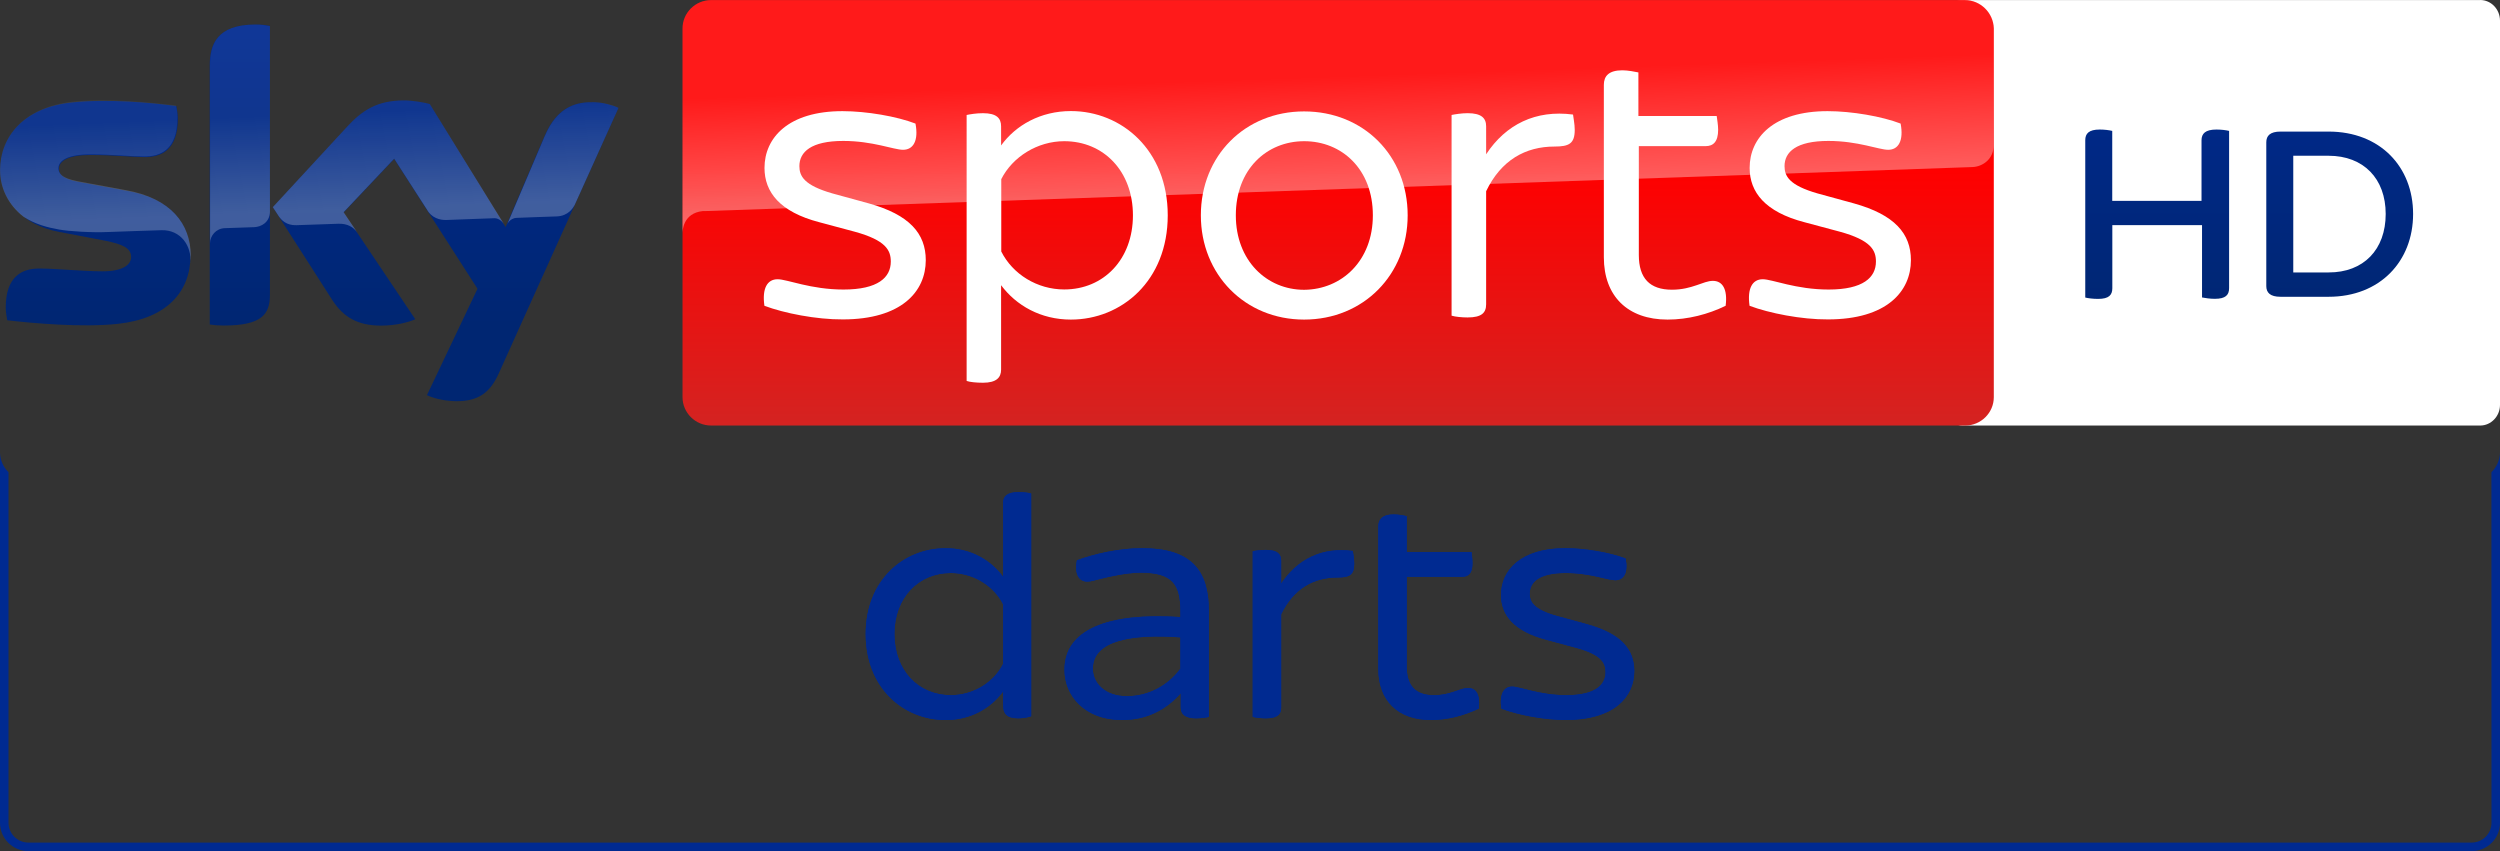 <svg width="2937.4" height="1e3" enable-background="new 0 0 2342.5 500" version="1.1" viewBox="0 0 2937.4 1e3" xml:space="preserve" xmlns="http://www.w3.org/2000/svg"><rect x="0" y="0" width="2937.4" height="1e3" fill="#333333" stroke="none"/><defs><linearGradient id="linearGradient1078" x1="-1151.9" x2="-1151.9" y1="-775.02" y2="-779.87" gradientTransform="matrix(149.68 0 0 -91.158 172382 -71520)" gradientUnits="userSpaceOnUse"><stop stop-color="#002A91" offset="0"/><stop stop-color="#002672" offset=".8"/></linearGradient><linearGradient id="linearGradient1082" x1="-1151.8" x2="-1152" y1="-784.92" y2="-782.98" gradientTransform="matrix(149.68 0 0 -57.766 172382 -45995)" gradientUnits="userSpaceOnUse"><stop stop-color="#fff" offset="0"/><stop stop-color="#fff" stop-opacity=".25" offset="1"/></linearGradient><linearGradient id="linearGradient1086" x1="-1152.6" x2="-1152.6" y1="-773.58" y2="-778.43" gradientTransform="matrix(317.37 0 0 -103 366970 -80578)" gradientUnits="userSpaceOnUse"><stop stop-color="#f00" offset=".4"/><stop stop-color="#D42321" offset="1"/></linearGradient><linearGradient id="linearGradient1090" x1="-1152.3" x2="-1152.8" y1="-785.34" y2="-782.74" gradientTransform="matrix(317.37 0 0 -56.478 366970 -45017)" gradientUnits="userSpaceOnUse"><stop stop-color="#fff" offset="0"/><stop stop-color="#fff" stop-opacity=".25" offset="1"/></linearGradient><linearGradient id="linearGradient1373" x1="-1151.9" x2="-1151.9" y1="-775.02" y2="-779.87" gradientTransform="matrix(149.71 0 0 -91.176 175063 -70634)" gradientUnits="userSpaceOnUse"><stop stop-color="#002A91" offset="0"/><stop stop-color="#002672" offset=".8"/></linearGradient></defs>
<g transform="matrix(19.231 0 0 19.231 1016.7 576.92)" fill="#002a91"><path d="m10.134 0.151v13.608c-0.147 0.062-0.487 0.127-0.782 0.127-0.697 0-0.931-0.274-0.931-0.799v-0.842c-0.762 1.032-1.988 1.747-3.511 1.747-2.58 0-4.886-1.956-4.886-5.258 0-3.28 2.304-5.238 4.886-5.238 1.523 0 2.751 0.715 3.511 1.747v-4.523c0-0.401 0.253-0.653 0.951-0.653 0.297 0 0.613 0.041 0.762 0.084zm-1.713 10.412v-3.64c-0.572-1.135-1.819-1.915-3.195-1.915-1.988 0-3.448 1.514-3.448 3.724 0 2.229 1.46 3.743 3.448 3.743 1.375 0 2.623-0.778 3.195-1.913z"/><path d="m20.988 7.323v6.479c-0.169 0.043-0.487 0.084-0.782 0.084-0.635 0-0.931-0.23-0.931-0.653v-0.883c-0.91 1.032-2.094 1.641-3.595 1.641-2.263 0-3.511-1.473-3.511-3.071 0-2.44 2.623-3.513 7.085-3.218v-0.358c0-1.661-0.507-2.356-2.432-2.356-0.804 0-1.882 0.23-2.454 0.379-0.338 0.084-0.591 0.168-0.804 0.168-0.487 0-0.804-0.42-0.635-1.303 1.038-0.379 2.538-0.737 3.977-0.737 2.982-0.002 4.083 1.325 4.083 3.827zm-1.735 3.532v-1.915c-2.92-0.211-5.352 0.168-5.352 1.915 0 0.883 0.741 1.682 2.073 1.682 1.356 0.002 2.538-0.672 3.279-1.682z"/><path d="m29.87 4.441c0 0.694-0.297 0.842-1.016 0.842-1.46 0-2.686 0.672-3.448 2.251v5.699c0 0.42-0.232 0.653-0.931 0.653-0.297 0-0.635-0.043-0.804-0.084v-10.119c0.169-0.043 0.507-0.084 0.804-0.084 0.697 0 0.931 0.252 0.931 0.653v1.409c0.994-1.493 2.495-2.251 4.377-1.999 0.024 0.149 0.087 0.463 0.087 0.78z"/><path d="m37.477 13.296c-0.888 0.42-1.904 0.694-2.92 0.694-2.01 0-3.214-1.178-3.214-3.134v-8.687c0-0.442 0.253-0.737 0.931-0.737 0.297 0 0.635 0.062 0.804 0.106v2.188h3.955c0.022 0.146 0.063 0.442 0.063 0.694 0 0.61-0.253 0.821-0.635 0.821h-3.383v5.49c0 1.178 0.55 1.747 1.67 1.747 1.016 0 1.585-0.442 2.073-0.442 0.509-0.002 0.762 0.42 0.656 1.26z"/><path d="m38.861 13.296c-0.128-0.883 0.147-1.346 0.656-1.346 0.487 0 1.67 0.526 3.32 0.526 1.735 0 2.391-0.61 2.391-1.409 0-0.569-0.253-1.073-1.819-1.493l-1.798-0.485c-1.988-0.526-2.77-1.514-2.77-2.735 0-1.514 1.206-2.86 3.933-2.86 1.226 0 2.751 0.274 3.68 0.631 0.169 0.862-0.106 1.325-0.635 1.325-0.466 0-1.523-0.442-3.024-0.442-1.607 0-2.201 0.547-2.201 1.262 0 0.504 0.232 0.967 1.67 1.368l1.841 0.504c2.051 0.569 2.876 1.514 2.876 2.86 0 1.577-1.226 2.987-4.189 2.987-1.312 0-2.941-0.314-3.933-0.694z"/><path d="m10.134 0.151v13.608c-0.147 0.062-0.487 0.127-0.782 0.127-0.697 0-0.931-0.274-0.931-0.799v-0.842c-0.762 1.032-1.988 1.747-3.511 1.747-2.58 0-4.886-1.956-4.886-5.258 0-3.28 2.304-5.238 4.886-5.238 1.523 0 2.751 0.715 3.511 1.747v-4.523c0-0.401 0.253-0.653 0.951-0.653 0.297 0 0.613 0.041 0.762 0.084zm-1.713 10.412v-3.64c-0.572-1.135-1.819-1.915-3.195-1.915-1.988 0-3.448 1.514-3.448 3.724 0 2.229 1.46 3.743 3.448 3.743 1.375 0 2.623-0.778 3.195-1.913z"/><path d="m20.988 7.323v6.479c-0.169 0.043-0.487 0.084-0.782 0.084-0.635 0-0.931-0.23-0.931-0.653v-0.883c-0.91 1.032-2.094 1.641-3.595 1.641-2.263 0-3.511-1.473-3.511-3.071 0-2.44 2.623-3.513 7.085-3.218v-0.358c0-1.661-0.507-2.356-2.432-2.356-0.804 0-1.882 0.23-2.454 0.379-0.338 0.084-0.591 0.168-0.804 0.168-0.487 0-0.804-0.42-0.635-1.303 1.038-0.379 2.538-0.737 3.977-0.737 2.982-0.002 4.083 1.325 4.083 3.827zm-1.735 3.532v-1.915c-2.92-0.211-5.352 0.168-5.352 1.915 0 0.883 0.741 1.682 2.073 1.682 1.356 0.002 2.538-0.672 3.279-1.682z"/><path d="m29.87 4.441c0 0.694-0.297 0.842-1.016 0.842-1.46 0-2.686 0.672-3.448 2.251v5.699c0 0.42-0.232 0.653-0.931 0.653-0.297 0-0.635-0.043-0.804-0.084v-10.119c0.169-0.043 0.507-0.084 0.804-0.084 0.697 0 0.931 0.252 0.931 0.653v1.409c0.994-1.493 2.495-2.251 4.377-1.999 0.024 0.149 0.087 0.463 0.087 0.78z"/><path d="m37.477 13.296c-0.888 0.42-1.904 0.694-2.92 0.694-2.01 0-3.214-1.178-3.214-3.134v-8.687c0-0.442 0.253-0.737 0.931-0.737 0.297 0 0.635 0.062 0.804 0.106v2.188h3.955c0.022 0.146 0.063 0.442 0.063 0.694 0 0.61-0.253 0.821-0.635 0.821h-3.383v5.49c0 1.178 0.55 1.747 1.67 1.747 1.016 0 1.585-0.442 2.073-0.442 0.509-0.002 0.762 0.42 0.656 1.26z"/><path d="m38.861 13.296c-0.128-0.883 0.147-1.346 0.656-1.346 0.487 0 1.67 0.526 3.32 0.526 1.735 0 2.391-0.61 2.391-1.409 0-0.569-0.253-1.073-1.819-1.493l-1.798-0.485c-1.988-0.526-2.77-1.514-2.77-2.735 0-1.514 1.206-2.86 3.933-2.86 1.226 0 2.751 0.274 3.68 0.631 0.169 0.862-0.106 1.325-0.635 1.325-0.466 0-1.523-0.442-3.024-0.442-1.607 0-2.201 0.547-2.201 1.262 0 0.504 0.232 0.967 1.67 1.368l1.841 0.504c2.051 0.569 2.876 1.514 2.876 2.86 0 1.577-1.226 2.987-4.189 2.987-1.312 0-2.941-0.314-3.933-0.694z"/></g><path d="m2914.1 2e-5c12.9 0 23.3 10.94 23.3 24.276v451.45c0 13.336-10.5 24.276-23.3 24.276h-607.9c-12.9 0-23.3-10.94-23.3-24.276v-451.34c0-13.44 10.5-24.276 23.3-24.276h607.9" fill="#fff" stroke-width="1.021"/><g fill="url(#linearGradient1373)" stroke-width="1"><path d="m2619.1 153.8v184.7c0 8.1-4.1 12.6-16.7 12.6-5.7 0-11-0.8-15.1-1.6v-85h-105.4v74.1c0 8.1-4.1 12.6-16.7 12.6-6.1 0-12.2-0.8-15.1-1.6v-184.8c0-7.8 4.1-12.6 17.1-12.6 5.7 0 11.3 0.8 14.6 1.6v82.2h104.9v-71.2c0-7.8 4.5-12.6 17.5-12.6 6 0 11.6 0.8 14.9 1.6" stop-color="#000000" style="font-variation-settings:normal"/><path d="m2835.3 251.4c0 55.4-38.7 97.3-99.3 97.3h-56.5c-12.2 0-16.7-4.9-16.7-12.6v-168.9c0-7.7 4.5-12.6 16.7-12.6h56.5c60.6 0 99.3 41.5 99.3 96.8m-32.2 0c0-41.5-26-68.4-67.1-68.4h-41.5v137.1h41.5c41.1 0.1 67.1-26.8 67.1-68.7" stop-color="#000000" style="font-variation-settings:normal"/></g><g transform="matrix(1 0 0 1 200.04 450.09)"><g transform="translate(200,450)"><path d="m101.6-435.8c5.9 2.9 18 6.7 33.5 7.1 26.4 0.4 40.6-9.6 51-32.9l140.6-311.7c-5.9-2.9-18.8-6.7-29.3-6.7-18-0.4-42.2 3.3-57.7 40l-45.7 106.7-89.1-144.6c-5.9-1.7-20.1-4.2-30.1-4.2-31.8 0-49.4 11.7-67.3 31.2l-87 94.2 69.9 109.2c13 20 29.7 30 57.3 30 18 0 33-4.2 40.2-7.5l-84.2-125.4 59.4-62.9 97.9 152.5zm-184.5-118c0 22.9-9.2 36.2-54.4 36.2-5.9 0-11.3-0.4-16.3-1.2v-305c0-23.3 7.9-47.5 53.5-47.5 5.9 0 11.7 0.4 17.2 1.7zm-93.3-46.2c0 42.9-28 74.2-85.3 80.4-41.4 4.6-101.6-0.8-130.1-4.2-0.8-4.6-1.7-10.4-1.7-15 0-37.5 20.1-45.8 39.3-45.8 19.7 0 51 3.3 74.5 3.3 25.5 0 33.5-8.8 33.5-16.7 0-10.8-10-15-30.1-19.2l-54.4-10.4c-45.2-8.3-69.4-39.6-69.4-72.5 0-40 28.4-73.8 84.5-79.6 42.2-4.6 94.1 0.4 122.6 4.2 0.8 4.6 1.7 9.6 1.7 14.6 0 37.5-19.7 45.4-38.9 45.4-14.6 0-37.2-2.5-63.6-2.5s-37.2 7.1-37.2 16.2c0 9.6 10.5 13.3 27.2 16.2l51.9 9.6c52.5 8.9 75.5 38.9 75.5 76z" fill="url(#linearGradient1078)"/><path d="m326.6-773.3-51.5 114.2c-1.7 2.9-7.1 12.9-21.3 13.3-3.3 0-46.9 1.7-46.9 1.7-8.4 0.4-11.3 8.3-11.3 8.3l44.4-104.2c15.5-36.7 39.7-40.4 57.7-40 10.1 0 23 3.3 28.9 6.7zm-134.7 136.2-87-140.8c-5.9-1.7-20.1-4.2-30.1-4.2-31.8 0-49.4 11.7-67.3 31.2l-87 94.2 7.1 10.8c2.9 4.2 8.8 10.8 20.5 10.4 4.2 0 46-1.7 49.4-1.7 10.9-0.4 17.6 4.2 21.8 9.6l-15.6-23.2 59.4-62.9 40.2 62.5c7.1 9.6 18 9.6 20.5 9.6 2.1 0 54.4-2.1 56.9-2.1 3.7-0.1 7.9 2 11.2 6.6zm-292-234.1c-45.6 0-53.1 24.2-53.1 47.5v209.2c0-8.3 6.7-17.1 17.2-17.5 7.5-0.4 28.9-0.8 35.1-1.2 7.1-0.4 17.6-5 18-17.9v-218.3c-5.5-1-11.3-1.8-17.2-1.8zm-152.2 194.5-51.9-9.6c-16.7-2.9-27.2-6.7-27.2-16.2 0-8.8 10.9-16.2 37.2-16.2 25.9 0 48.9 2.5 63.6 2.5 19.2 0 38.9-7.9 38.9-45.4 0-5-0.4-9.6-1.7-14.6-28.4-3.3-79.9-8.8-122.6-4.2-55.6 6.6-84 40.4-84 80.4 0 20.4 9.2 40.4 27.6 54.6 13.8 8.8 27.6 12.5 41.8 15 11.7 2.1 38.1 3.8 58.1 2.9 6.3-0.4 51.9-1.7 61.9-2.1 23-0.8 36 18.7 34.3 38.7v-1.2c0.4-2.5 0.4-5 0.4-7.9-0.3-37.1-23.3-67.1-76.4-76.7z" enable-background="new    " fill="url(#linearGradient1082)" opacity=".25"/><path d="m1908.6-900h-1473.2c-18.4 0-33.5 15-33.5 33.3v433.3c0 18.3 15.1 33.3 33.5 33.3h1473.7c18.4 0 33.5-15 33.5-33.3v-433.3c-0.5-18.3-15.6-33.3-34-33.3z" fill="url(#linearGradient1086)"/><path d="m425.7-652.1h3.3c99.1-3.3 1488.3-51.7 1488.3-51.7 12.5-0.4 25.1-9.6 25.1-25.4v-137.5c0-18.3-15.1-33.3-33.5-33.3h-1473.5c-18.4 0-33.5 15-33.5 33.3v240.8c0-2.9 0.4-23.7 23.8-26.2z" enable-background="new    " fill="url(#linearGradient1090)" opacity=".4"/><g transform="translate(184.41 16.308)" fill="#fff"><path d="m313.7-557.1c-2.9-20.4 3.3-31.2 15.5-31.2 11.3 0 38.9 12.1 77.4 12.1 40.6 0 55.6-14.2 55.6-32.9 0-13.3-5.9-25-42.2-35l-41.8-11.2c-46.4-12.1-64.4-35.4-64.4-63.8 0-35.4 28-66.7 91.6-66.7 28.4 0 64 6.2 85.8 14.6 3.8 20-2.5 30.8-14.6 30.8-10.9 0-35.6-10.4-70.3-10.4-37.6 0-51.5 12.9-51.5 29.6 0 11.7 5.4 22.5 38.9 32.1l42.7 11.7c47.7 13.3 66.9 35.4 66.9 66.7 0 36.7-28.4 69.6-97.5 69.6-31 0.2-69.1-7.3-92.1-16z"/><path d="m787.6-663.4c0 77.1-54.4 122.5-113.8 122.5-35.6 0-64.4-16.7-82-40.4v99.2c0 9.2-5.4 15.4-21.3 15.4-7.9 0-15.5-0.8-19.2-2.1v-312.5c3.8-0.8 11.3-2.1 19.2-2.1 15.9 0 21.3 5.8 21.3 15.4v22.5c17.2-23.8 46.4-40.4 82-40.4 59.5 0 113.8 45.8 113.8 122.5zm-40.9 0c0-51.7-34.3-87.1-80.7-87.1-31.4 0-60.7 18.3-74 44.6v85c13.4 26.7 42.2 44.6 74 44.6 46.3 0 80.7-35.4 80.7-87.1z"/><path d="m826.5-663.4c0-70 51.9-122.1 121.3-122.1 69.9 0 121.7 52.1 121.7 122.1 0 69.6-51.9 122.5-121.7 122.5-69.4 0-121.3-52.9-121.3-122.5zm202.1 0c0-54.2-36.4-87.1-80.7-87.1-43.9 0-80.3 32.9-80.3 87.1 0 53.3 36.4 87.5 80.3 87.5 44.3-0.4 80.7-34.2 80.7-87.5z"/><path d="m1265.8-763.8c0 16.2-6.7 19.6-23.8 19.6-33.9 0-62.7 15.8-80.3 52.5v132.9c0 10-5.4 15.4-21.8 15.4-6.7 0-14.6-0.8-18.8-2.1v-235.8c3.8-0.8 11.7-2.1 18.8-2.1 16.3 0 21.8 5.8 21.8 15.4v32.9c23-35 58.1-52.5 102.1-46.7 0.3 3.4 2 10.9 2 18z"/><path d="m1443.1-557.1c-20.5 10-44.3 16.2-68.2 16.2-46.9 0-74.9-27.5-74.9-73.3v-202.5c0-10.4 5.9-17.1 21.8-17.1 6.7 0 14.6 1.7 18.8 2.5v51.2h92c0.4 3.3 1.7 10.4 1.7 16.2 0 14.2-5.9 19.2-14.6 19.2h-78.6v127.9c0 27.5 13 40.8 38.9 40.8 23.8 0 36.8-10.4 48.1-10.4s17.5 9.7 15 29.3z"/><path d="m1471.2-557.1c-2.9-20.4 3.3-31.2 15.5-31.2 11.3 0 38.9 12.1 77.4 12.1 40.6 0 55.6-14.2 55.6-32.9 0-13.3-5.9-25-42.2-35l-41.8-11.2c-46.4-12.1-64.4-35.4-64.4-63.8 0-35.4 28-66.7 91.6-66.7 28.4 0 64 6.2 85.8 14.6 3.8 20-2.5 30.8-14.6 30.8-10.9 0-35.6-10.4-70.3-10.4-37.6 0-51.5 12.9-51.5 29.6 0 11.7 5.4 22.5 38.9 32.1l42.7 11.7c47.7 13.3 66.9 35.4 66.9 66.7 0 36.7-28.4 69.6-97.5 69.6-31.1 0.2-69.1-7.3-92.1-16z"/></g></g></g><path d="m2937.4 531.08c-0.05 8.96-3.68 17.528-10.08 23.798l0.088 411.81c-0.012 12.866-10.439 23.294-23.306 23.306h-2870.8c-12.852-0.048-23.258-10.454-23.306-23.306v-411.8c-6.14-6.027-9.722-14.188-10-22.788v434.59c-0.01 18.398 14.908 33.314 33.306 33.308h2870.7c18.447 0.086 33.438-14.861 33.407-33.308z" fill="#002a91" stroke-width="2.667"/></svg>
